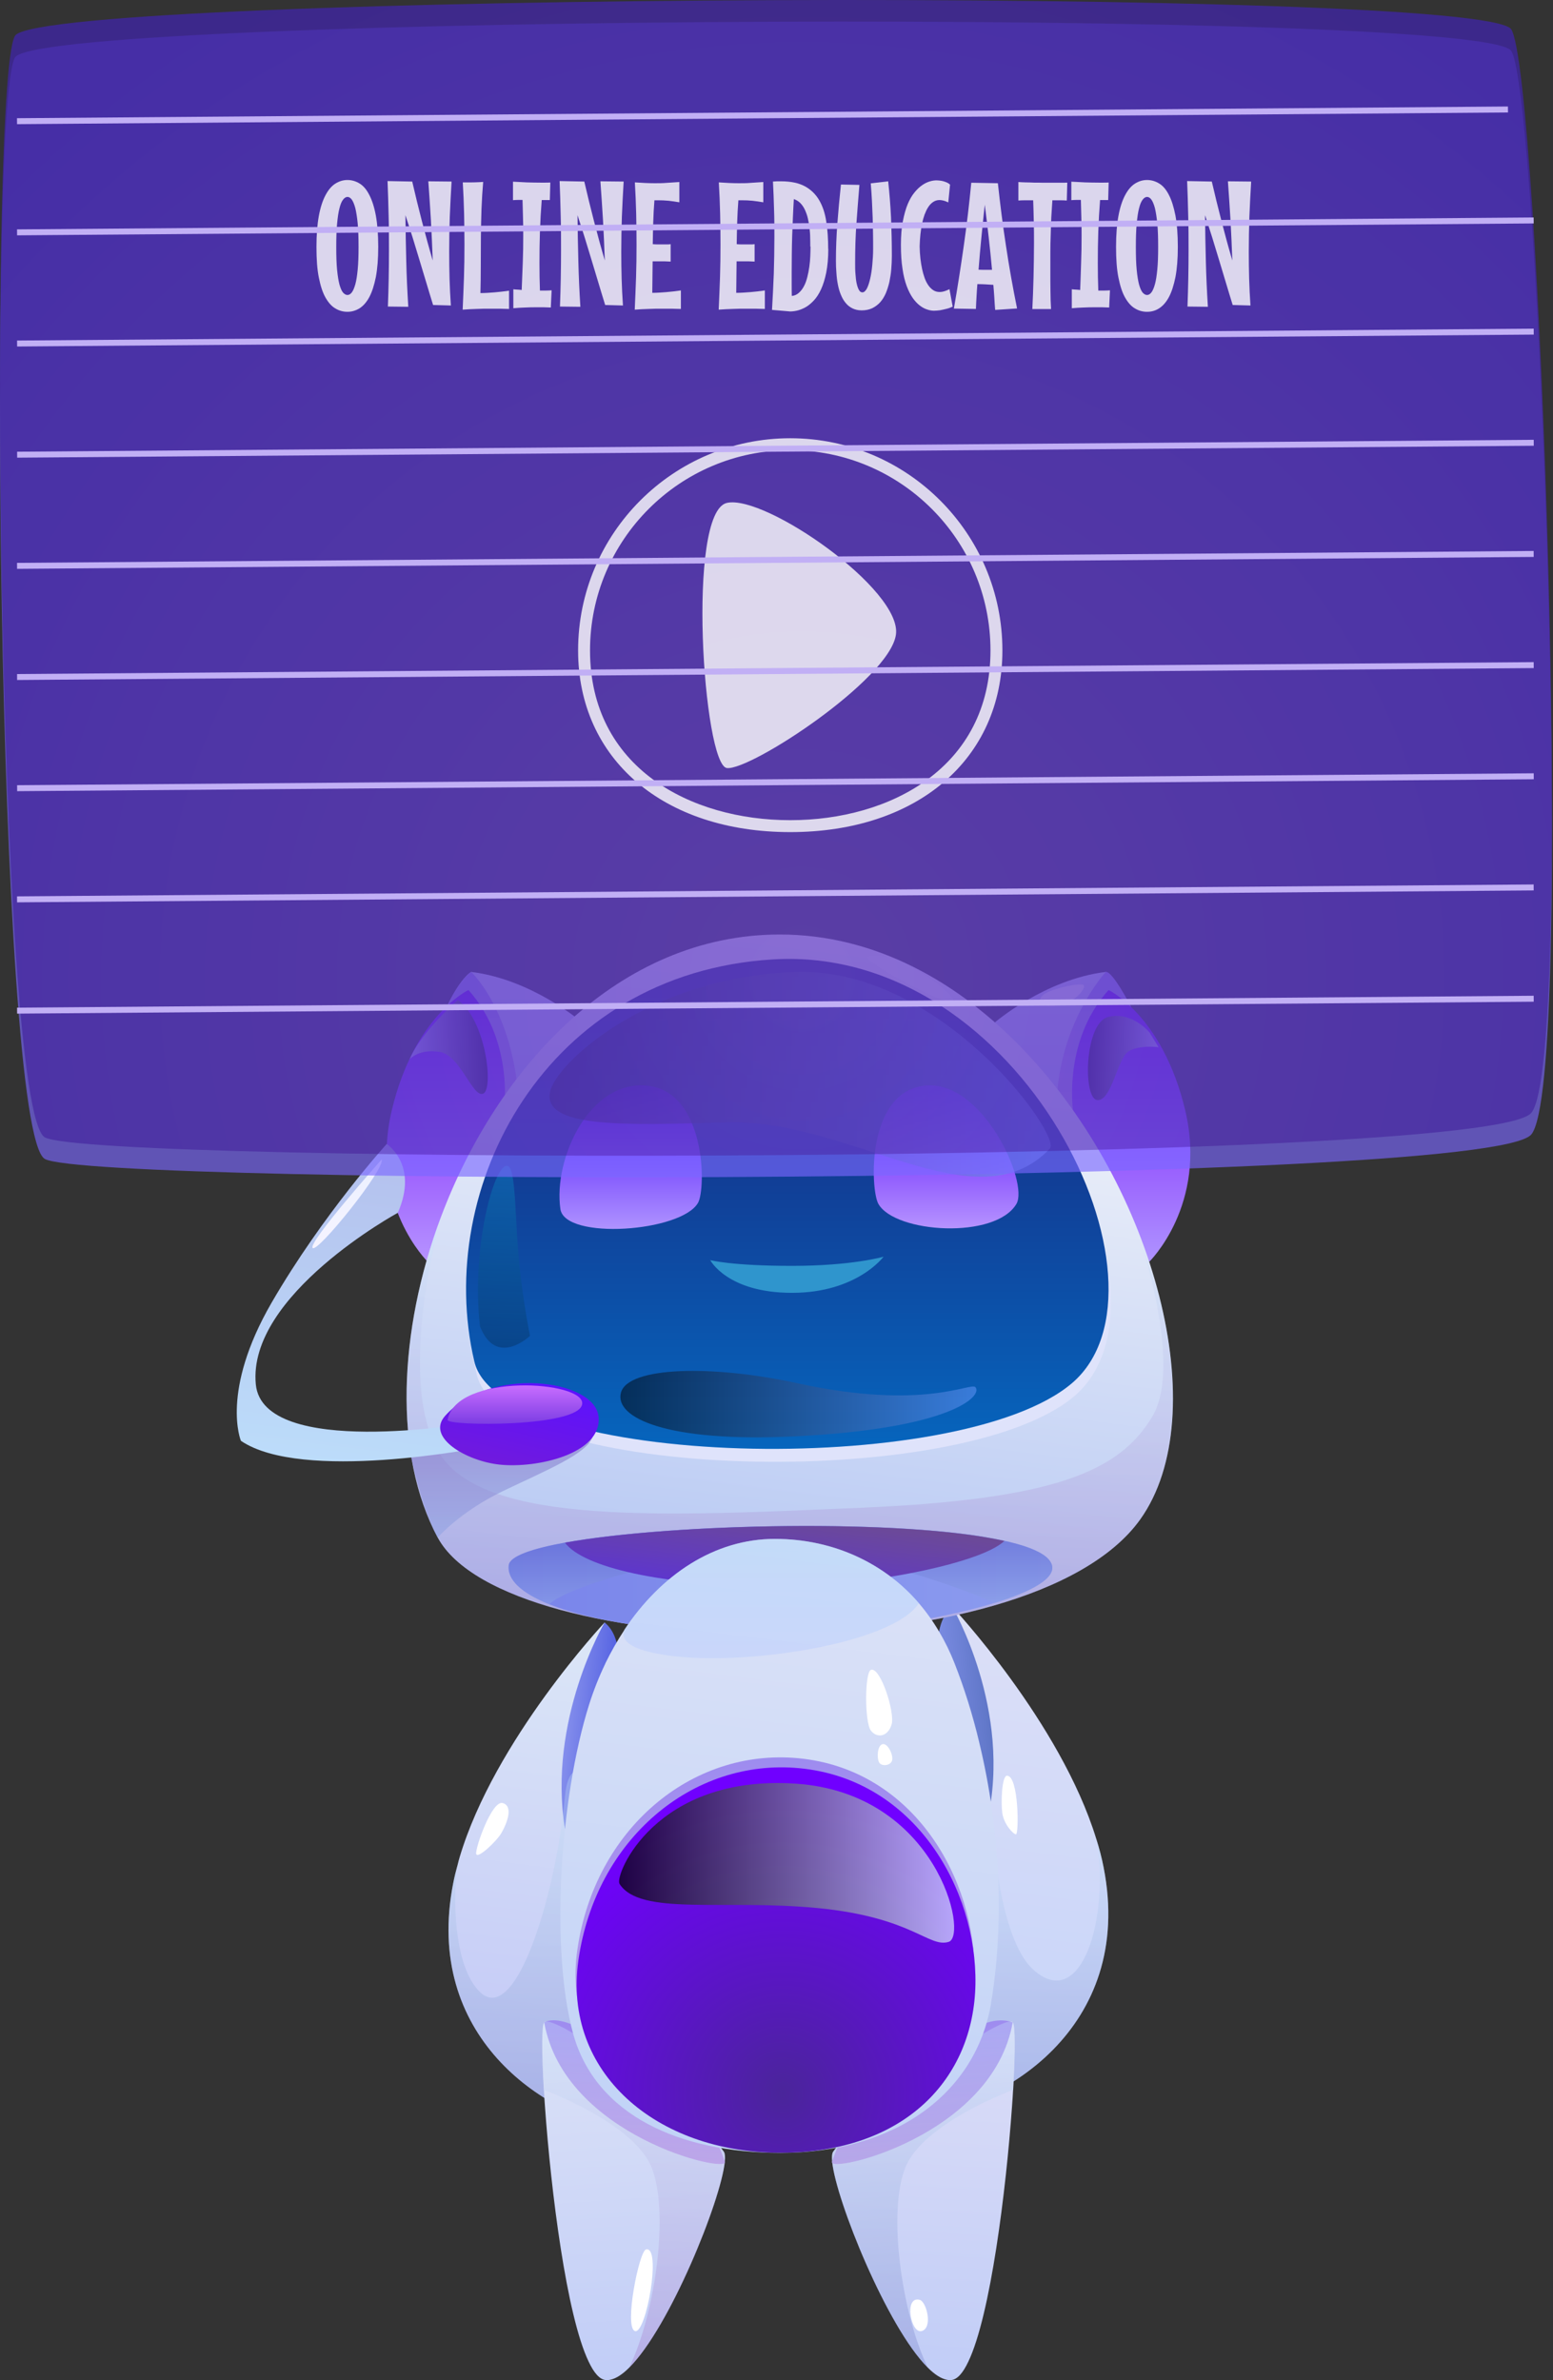 <svg width="308" height="472" viewBox="0 0 308 472" fill="none" xmlns="http://www.w3.org/2000/svg">
<rect x="0" y="0" width="308" height="472" fill="#333333" stroke="none"/>
<g id="robot">
<g id="Group">
<path id="Vector" d="M126.849 422.599C125.963 422.536 125.03 422.425 124.081 422.267C107.647 419.609 83.937 403.695 89.884 373.448C90.121 372.214 90.422 370.996 90.77 369.762C90.912 369.145 91.039 368.702 91.102 368.512C91.118 368.433 91.133 368.385 91.133 368.385C98.061 345.02 119.905 321.765 119.905 321.765C124.018 326.305 123.385 334.69 121.55 342.315C121.55 342.315 121.55 342.315 121.534 342.315C120.649 346.048 119.462 349.592 118.402 352.408C117.026 356.094 115.872 358.546 115.872 358.546C111.016 370.442 112.044 385.233 112.044 385.233L126.422 421.571L126.849 422.583V422.599Z" fill="url(#paint0_linear_26_86)"/>
<path id="Vector_2" d="M119.905 321.765C119.905 321.765 108.548 341.081 112.044 362.69C112.044 362.69 117.817 353.325 120.807 342.821C123.796 332.333 123.495 324.534 119.905 321.765V321.765Z" fill="url(#paint1_linear_26_86)"/>
<path id="Vector_3" d="M181.909 419.467L193.598 383.588C193.598 383.588 196.128 373.669 194.91 363.655C194.578 360.839 193.946 358.039 192.886 355.429C192.886 355.429 189.295 347.804 187.223 339.198C187.207 339.198 187.207 339.182 187.207 339.182C185.373 331.557 184.74 323.173 188.852 318.633C188.852 318.633 210.316 341.508 217.418 364.668C218.019 366.55 218.51 368.433 218.874 370.315C225.169 402.303 198.264 418.265 181.909 419.467V419.467Z" fill="url(#paint2_linear_26_86)"/>
<path id="Vector_4" d="M188.852 318.633C188.852 318.633 200.858 339.088 195.796 361.124C195.796 361.124 190.94 350.177 187.951 339.689C184.961 329.2 185.262 321.401 188.852 318.633V318.633Z" fill="url(#paint3_linear_26_86)"/>
<path id="Vector_5" style="mix-blend-mode:multiply" opacity="0.3" d="M181.909 419.467L193.598 383.588C193.598 383.588 196.128 373.669 194.91 363.655L196.714 359.558C196.714 359.558 197.457 384.205 205.144 390.802C214.65 398.933 220.123 380.013 217.418 364.668C218.019 366.55 218.51 368.433 218.874 370.315C225.169 402.303 198.264 418.264 181.909 419.467V419.467Z" fill="url(#paint4_linear_26_86)"/>
<path id="Vector_6" style="mix-blend-mode:multiply" opacity="0.3" d="M126.422 421.587L124.081 422.267C107.647 419.609 83.937 403.695 89.884 373.448C90.121 372.214 90.422 370.996 90.77 369.762C90.074 372.894 89.267 388.809 94.961 394.82C102.253 402.524 110.272 375.536 112.044 356.252C112.598 350.161 115.16 349.908 118.402 352.423C117.026 356.109 115.872 358.561 115.872 358.561C111.016 370.458 112.044 385.249 112.044 385.249L126.422 421.587Z" fill="url(#paint5_linear_26_86)"/>
<path id="Vector_7" d="M200.921 414.452C200.873 415.48 200.794 416.54 200.715 417.648C199.529 434.432 196.445 459.174 192.032 468.365C190.988 470.58 189.849 471.893 188.647 471.988C188.33 472.02 188.014 471.988 187.682 471.909C186.543 471.656 185.293 470.817 184.012 469.536C175.945 461.531 165.822 436.378 165.047 428.737C164.952 427.788 165 427.108 165.206 426.76C169.128 420.653 199.007 398.807 200.873 401.069C201.364 401.686 201.364 407.001 200.937 414.452H200.921Z" fill="url(#paint6_linear_26_86)"/>
<path id="Vector_8" d="M165.016 428.721C164.209 431.11 196.824 423.691 200.842 401.069C200.842 401.069 198.912 400.167 195.939 401.069C187.508 403.663 170.599 412.047 165 428.721H165.016Z" fill="url(#paint7_linear_26_86)"/>
<path id="Vector_9" style="mix-blend-mode:multiply" opacity="0.3" d="M200.921 414.452C200.921 414.452 183.237 420.922 179.599 429.734C175.977 438.529 178.808 458.747 183.996 469.52C175.93 461.531 165.807 436.378 165.032 428.721C164.937 427.772 164.984 427.092 165.19 426.744C169.112 420.638 198.991 398.791 200.858 401.053C201.348 401.67 201.348 406.985 200.921 414.436V414.452Z" fill="url(#paint8_linear_26_86)"/>
<path id="Vector_10" d="M182.383 456.073C183.743 456.421 185.056 461.547 182.842 462.259C180.627 462.971 179.22 455.267 182.383 456.073Z" fill="white"/>
<path id="Vector_11" d="M107.868 414.452C107.915 415.48 107.994 416.54 108.074 417.648C109.26 434.432 112.344 459.174 116.757 468.365C117.801 470.58 118.94 471.893 120.142 471.988C120.458 472.02 120.775 471.988 121.107 471.909C122.246 471.656 123.495 470.817 124.777 469.536C132.843 461.531 142.966 436.378 143.741 428.737C143.836 427.788 143.789 427.108 143.583 426.76C139.661 420.653 109.782 398.807 107.915 401.069C107.425 401.686 107.425 407.001 107.852 414.452H107.868Z" fill="url(#paint9_linear_26_86)"/>
<path id="Vector_12" d="M143.757 428.721C144.564 431.11 111.949 423.691 107.931 401.069C107.931 401.069 109.228 400.119 112.281 401.069C120.759 403.695 138.221 412.158 143.773 428.721H143.757Z" fill="url(#paint10_linear_26_86)"/>
<path id="Vector_13" style="mix-blend-mode:multiply" opacity="0.3" d="M107.868 414.452C107.868 414.452 125.552 420.922 129.19 429.734C132.812 438.529 129.981 458.747 124.792 469.52C132.859 461.531 142.982 436.378 143.757 428.721C143.852 427.772 143.805 427.092 143.599 426.744C139.676 420.638 109.798 398.791 107.931 401.053C107.441 401.67 107.441 406.985 107.868 414.436V414.452Z" fill="url(#paint11_linear_26_86)"/>
<path id="Vector_14" d="M128.114 446.091C126.754 446.439 123.717 461.563 125.932 462.275C128.146 462.986 131.278 445.3 128.114 446.091Z" fill="white"/>
<g id="Group_2">
<path id="Vector_15" d="M115.444 202.754C115.444 202.754 105.559 194.212 93.443 192.741C93.443 192.741 89.741 194.56 85.455 207.896C81.168 221.232 89.077 247.603 89.077 247.603L115.444 202.77V202.754Z" fill="url(#paint12_linear_26_86)"/>
<path id="Vector_16" d="M88.745 199.385C88.745 199.385 90.69 194.876 93.443 192.741C93.443 192.741 103.407 201.932 103.012 223.905L100.133 226.879L88.745 199.401V199.385Z" fill="url(#paint13_linear_26_86)"/>
<path id="Vector_17" d="M197.315 202.754C197.315 202.754 207.2 194.212 219.317 192.741C219.317 192.741 223.018 194.56 227.304 207.896C231.591 221.232 223.682 247.603 223.682 247.603L197.315 202.77V202.754Z" fill="url(#paint14_linear_26_86)"/>
<path id="Vector_18" d="M219.317 192.741C219.317 192.741 209.526 203.245 209.526 220.172L213.306 222.561L224.346 199.717C224.346 199.717 220.677 192.551 219.317 192.741V192.741Z" fill="url(#paint15_linear_26_86)"/>
<path id="Vector_19" d="M212.942 221.406C212.942 221.406 210.332 206.947 219.854 196.332C219.854 196.332 230.594 201.394 235.055 220.172C239.515 238.95 227.921 250.229 227.921 250.229L212.942 221.406V221.406Z" fill="url(#paint16_linear_26_86)"/>
<path id="Vector_20" d="M99.817 221.406C99.817 221.406 102.427 206.947 92.905 196.332C92.905 196.332 82.165 201.394 77.704 220.172C73.244 238.95 84.838 250.229 84.838 250.229L99.817 221.406V221.406Z" fill="url(#paint17_linear_26_86)"/>
<path id="Vector_21" d="M226.15 301.295C204.069 332.254 100.323 329.96 86.815 304.917C78.005 288.56 78.97 263.976 87.448 241.354C98.583 211.661 122.689 185.321 154.671 185.321C192.301 185.321 221.215 222.814 229.914 257.063C234.327 274.401 233.568 290.885 226.15 301.295Z" fill="url(#paint18_linear_26_86)"/>
<path id="Vector_22" d="M94.55 272.582C99.485 293.67 190.687 295.963 213.084 276.853C235.482 257.743 203.23 189.861 153.817 192.82C108.627 195.525 86.451 238.032 94.55 272.582Z" fill="#DFE3FB"/>
<path id="Vector_23" d="M94.075 270.019C99.01 291.107 190.213 293.401 212.61 274.291C235.007 255.18 202.756 187.299 153.343 190.257C108.153 192.962 85.977 235.469 94.075 270.019V270.019Z" fill="url(#paint19_linear_26_86)"/>
<path id="Vector_24" style="mix-blend-mode:multiply" opacity="0.3" d="M226.15 301.295C204.069 332.254 100.323 329.96 86.815 304.917C78.005 288.56 78.97 263.976 87.448 241.354C87.084 242.683 78.385 274.401 87.258 288.354C96.337 302.623 132.243 300.646 170.789 299.001C209.336 297.34 222.085 291.755 228.554 280.872C233.647 272.313 228.522 253.44 226.118 245.784L229.898 257.063C234.311 274.401 233.552 290.885 226.134 301.295H226.15Z" fill="url(#paint20_linear_26_86)"/>
<path id="Vector_25" d="M197.283 317.874C185.404 321.512 166.851 324.106 154.782 324.091C133.223 324.059 117.675 321.639 108.975 318.158C103.265 315.88 100.497 313.143 100.908 310.343C101.161 308.635 105.385 307.132 112.06 305.914C131.641 302.37 172.181 301.295 194.025 304.601C195.891 304.886 197.647 305.202 199.228 305.55C199.561 305.629 199.893 305.708 200.193 305.787C200.272 305.787 200.32 305.819 200.383 305.835C204.148 306.752 206.821 307.891 208.007 309.268C208.308 309.632 208.513 309.98 208.624 310.343C209.399 313.001 204.606 315.627 197.299 317.874H197.283Z" fill="url(#paint21_linear_26_86)"/>
<path id="Vector_26" style="mix-blend-mode:multiply" opacity="0.5" d="M197.283 317.874C192.522 315.77 162.232 303.13 137.699 308.619C111.016 314.615 108.975 318.158 108.975 318.158C103.265 315.88 100.497 313.143 100.908 310.343C101.161 308.635 105.385 307.132 112.06 305.914C131.641 302.37 172.181 301.295 194.025 304.601C196.302 305.012 198.374 305.408 200.193 305.787C200.272 305.787 200.32 305.819 200.383 305.835C204.148 306.752 206.821 307.891 208.007 309.268C208.308 309.632 208.513 309.98 208.624 310.343C209.399 313.001 204.606 315.627 197.299 317.874H197.283Z" fill="url(#paint22_linear_26_86)"/>
<path id="Vector_27" d="M199.213 305.566C194.12 310.438 169.666 314.662 155.731 314.646C130.756 314.615 115.571 310.676 112.044 305.93C133.318 302.086 179.315 301.136 199.213 305.582V305.566Z" fill="url(#paint23_linear_26_86)"/>
<path id="Vector_28" style="mix-blend-mode:multiply" opacity="0.5" d="M86.815 304.917C86.815 304.917 91.197 299.808 99.785 295.679C108.374 291.566 116.283 288.338 117.501 285.032C118.719 281.726 93.917 283.672 93.917 283.672L81.58 289.034C81.58 289.034 83.51 298.985 86.799 304.917H86.815Z" fill="url(#paint24_linear_26_86)"/>
<path id="Vector_29" d="M174.206 238.744C177.496 244.55 197.394 245.847 201.585 238.744C204.069 234.52 194.863 213.986 183.332 215.299C171.802 216.612 172.608 235.928 174.206 238.744Z" fill="url(#paint25_linear_26_86)"/>
<path id="Vector_30" d="M138.443 238.522C135.153 244.328 112.044 245.973 111.142 239.772C109.687 229.837 116.947 213.986 128.478 215.315C140.009 216.628 140.04 235.707 138.443 238.522Z" fill="url(#paint26_linear_26_86)"/>
<path id="Vector_31" d="M140.847 249.897C140.847 249.897 145.086 251.036 157.075 251.036C169.065 251.036 175.234 249.217 175.234 249.217C175.234 249.217 169.951 256.383 157.075 256.383C144.2 256.383 140.847 249.881 140.847 249.881V249.897Z" fill="#2F95CD"/>
<path id="Vector_32" d="M76.692 226.863C76.692 226.863 83.098 230.977 78.891 240.516C78.891 240.516 48.996 256.794 50.736 274.544C52.175 289.351 93.474 282.185 93.474 282.185L94.961 287.12C94.961 287.12 59.879 293.986 47.778 285.728C47.778 285.728 43.666 275.952 53.868 258.329C64.086 240.706 76.692 226.863 76.692 226.863V226.863Z" fill="url(#paint27_linear_26_86)"/>
<path id="Vector_33" d="M88.255 280.808C84.49 285.064 92.478 289.73 99.042 290.442C106.413 291.249 119.494 288.323 118.703 280.903C117.912 273.484 97.081 270.826 88.255 280.808Z" fill="url(#paint28_linear_26_86)"/>
<path id="Vector_34" style="mix-blend-mode:screen" opacity="0.5" d="M109.054 216.707C107.916 223.541 123.116 223.241 143.805 222.561C168.67 221.738 193.661 243.158 208.213 227.781C210.617 225.25 186.796 191.997 158.056 192.741C129.316 193.484 110.051 210.775 109.054 216.707V216.707Z" fill="url(#paint29_linear_26_86)"/>
<path id="Vector_35" style="mix-blend-mode:screen" opacity="0.5" d="M123.147 276.189C121.835 281.14 132.195 286.092 157.645 284.842C188.425 283.339 194.958 276.885 193.455 275.097C192.554 274.022 183.332 279.827 158.04 274.291C141.337 270.636 124.524 270.984 123.147 276.189V276.189Z" fill="url(#paint30_linear_26_86)"/>
<path id="Vector_36" d="M172.276 189.687C170.093 190.194 188.426 199.907 189.169 198.752C189.912 197.597 178.318 188.279 172.276 189.687Z" fill="white"/>
<path id="Vector_37" d="M207.422 196.949C205.587 197.929 205.745 199.907 209.525 199.416C213.306 198.926 215.362 195.952 214.951 195.382C214.54 194.813 209.462 195.841 207.422 196.949V196.949Z" fill="white"/>
<path id="Vector_38" d="M88.761 281.599C88.539 282.817 114.843 283.102 115.46 278.451C116.077 273.8 90.501 272.202 88.761 281.599Z" fill="url(#paint31_linear_26_86)"/>
<path id="Vector_39" style="mix-blend-mode:screen" opacity="0.2" d="M95.214 263.074C95.214 263.074 94.139 255.892 95.404 246.258C96.669 236.624 99.248 230.407 100.798 231.277C102.348 232.147 102.095 241.591 103.012 250.878C103.724 258.107 105.116 264.91 105.116 264.91C105.116 264.91 98.457 271.269 95.214 263.074V263.074Z" fill="url(#paint32_linear_26_86)"/>
<path id="Vector_40" style="mix-blend-mode:screen" opacity="0.72" d="M228.048 204.827C228.048 204.827 224.568 200.508 219.807 201.663C215.062 202.818 214.745 217.783 217.577 218.147C220.424 218.511 221.626 209.873 223.793 208.513C225.976 207.152 229.772 207.674 229.772 207.674L228.032 204.827H228.048Z" fill="url(#paint33_linear_26_86)"/>
<path id="Vector_41" style="mix-blend-mode:screen" opacity="0.72" d="M81.279 210.016C81.279 210.016 83.114 207.943 87.227 208.608C91.339 209.288 93.712 217.736 95.831 216.881C97.935 216.027 96.401 202.343 90.817 198.309C90.817 198.309 83.636 204.431 81.279 210V210.016Z" fill="url(#paint34_linear_26_86)"/>
<path id="Vector_42" d="M75.68 229.948C75.68 229.948 61.112 246.306 61.998 247.476C62.884 248.647 76.55 231.641 75.68 229.948Z" fill="url(#paint35_linear_26_86)"/>
</g>
<g id="Group_3">
<path id="Vector_43" d="M196.555 397.288C193.55 415.069 177.622 426.934 154.798 426.934C134.931 426.934 118.086 419.53 113.641 403.204C109.197 386.91 110.921 356.758 116.852 337.98C117.738 335.18 118.814 332.475 120.047 329.912V329.88C121.186 327.555 122.436 325.34 123.812 323.268V323.236C131.056 312.321 141.67 305.186 153.675 305.186C165.68 305.186 175.724 310.327 182.225 317.921C185.246 321.449 187.619 325.53 189.311 329.849C191.272 334.832 192.917 340.116 194.214 345.558C194.214 345.589 194.215 345.653 194.246 345.716C198.359 362.769 199.229 381.389 196.54 397.272L196.555 397.288Z" fill="url(#paint36_linear_26_86)"/>
<path id="Vector_44" d="M114.496 386.72C117.896 362.848 137.035 346.665 158.309 348.674C181.229 350.841 193.55 372.72 193.234 391.498C192.902 410.276 179.188 424.94 154.576 424.94C129.965 424.94 111.316 409.042 114.496 386.72V386.72Z" fill="url(#paint37_linear_26_86)"/>
<path id="Vector_45" d="M114.717 388.698C118.118 364.826 137.257 348.643 158.531 350.652C181.45 352.819 193.772 374.697 193.455 393.475C193.123 412.253 179.41 426.918 154.798 426.918C130.186 426.918 111.538 411.019 114.717 388.698V388.698Z" fill="url(#paint38_radial_26_86)"/>
<path id="Vector_46" style="mix-blend-mode:multiply" opacity="0.5" d="M182.241 317.921C177.385 325.546 150.606 329.991 135.137 328.583C121.661 327.349 123.717 323.711 123.812 323.252V323.22C131.056 312.305 141.67 305.17 153.675 305.17C165.68 305.17 175.724 310.312 182.225 317.905L182.241 317.921Z" fill="url(#paint39_linear_26_86)"/>
<path id="Vector_47" d="M172.735 331.146C171.485 331.557 171.438 341.587 172.735 343.216C174.032 344.83 176.135 344.34 176.831 341.967C177.527 339.61 174.617 330.529 172.735 331.146Z" fill="white"/>
<path id="Vector_48" d="M175.028 345.89C173.984 346.143 173.873 348.627 174.348 349.497C174.822 350.367 176.626 350.177 176.926 349.117C177.211 348.057 176.072 345.637 175.028 345.89Z" fill="white"/>
<path id="Vector_49" style="mix-blend-mode:screen" opacity="0.72" d="M122.847 373.558C126.896 380.013 143.52 376.58 162.264 378.399C181.007 380.234 184.202 386.325 188.156 385.091C192.111 383.857 185.863 355.635 157.866 353.721C129.87 351.806 121.85 371.945 122.863 373.543L122.847 373.558Z" fill="url(#paint40_linear_26_86)"/>
</g>
<path id="Vector_50" d="M99.706 357.565C97.571 356.948 94.265 366.408 94.439 367.61C94.613 368.813 98.488 365.142 99.406 363.56C100.64 361.456 101.81 358.166 99.706 357.565Z" fill="white"/>
<path id="Vector_51" d="M199.719 352.139C198.691 352.139 198.485 357.391 198.786 359.558C199.086 361.725 200.889 363.703 201.49 363.766C202.091 363.829 202.076 352.154 199.719 352.139Z" fill="white"/>
<g id="monitor">
<g id="Group_4" style="mix-blend-mode:hard-light" opacity="0.8">
<g id="Vector_52" style="mix-blend-mode:hard-light" opacity="0.8">
<path d="M3.137 11.19C-2.421 16.063 -0.647 224.412 8.884 229.829C18.416 235.246 294.968 235.388 303.695 224.98C312.446 214.572 305.28 18.641 299.722 10.102C294.164 1.563 12.669 2.84 3.137 11.19V11.19Z" fill="#7B66FF"/>
</g>
<path id="Vector_53" style="mix-blend-mode:hard-light" opacity="0.8" d="M3.137 6.909C-2.421 11.781 -0.647 220.131 8.884 225.548C18.416 230.965 294.968 231.107 303.695 220.699C312.446 210.291 305.28 14.36 299.722 5.82C294.164 -2.719 12.669 -1.442 3.137 6.909V6.909Z" fill="url(#paint41_radial_26_86)"/>
</g>
<path id="play" d="M144.169 99.729C136.104 101.527 139.486 151.793 144.169 152.313C148.852 152.834 176.358 134.785 177.682 125.891C179.007 116.997 151.761 98.026 144.169 99.729Z" fill="white" fill-opacity="0.8"/>
<g id="Group_5">
<path id="Vector_54" d="M75.013 48.99C75.013 51.332 74.847 53.319 74.54 54.951C74.209 56.583 73.783 57.908 73.239 58.925C72.695 59.942 72.033 60.675 71.3 61.148C70.543 61.598 69.762 61.834 68.911 61.834C68.06 61.834 67.255 61.622 66.522 61.172C65.765 60.746 65.127 60.013 64.559 59.02C63.992 58.026 63.566 56.701 63.235 55.046C62.904 53.413 62.762 51.379 62.762 48.966C62.762 46.554 62.927 44.496 63.235 42.816C63.542 41.137 63.992 39.765 64.559 38.7C65.127 37.636 65.765 36.879 66.522 36.406C67.279 35.933 68.06 35.696 68.911 35.696C69.762 35.696 70.567 35.933 71.3 36.382C72.057 36.832 72.695 37.589 73.239 38.653C73.783 39.694 74.233 41.066 74.54 42.745C74.847 44.425 75.013 46.506 75.013 48.943V48.99ZM71.111 48.99C71.111 47.169 71.063 45.607 70.945 44.354C70.827 43.1 70.661 42.083 70.472 41.279C70.259 40.498 70.023 39.93 69.763 39.575C69.502 39.221 69.219 39.055 68.911 39.055C68.603 39.055 68.296 39.244 68.036 39.599C67.752 39.954 67.516 40.522 67.326 41.302C67.114 42.083 66.972 43.124 66.853 44.377C66.735 45.631 66.688 47.169 66.688 48.99C66.688 50.811 66.735 52.302 66.853 53.508C66.972 54.738 67.137 55.708 67.326 56.441C67.539 57.175 67.776 57.719 68.036 58.026C68.32 58.334 68.603 58.499 68.911 58.499C69.219 58.499 69.502 58.334 69.763 58.002C70.023 57.671 70.259 57.127 70.472 56.37C70.685 55.613 70.827 54.644 70.945 53.413C71.063 52.207 71.111 50.717 71.111 48.966V48.99Z" fill="white" fill-opacity="0.8"/>
<path id="Vector_55" d="M89.558 36.004C89.417 38.346 89.298 40.664 89.204 42.982C89.133 45.276 89.085 47.594 89.085 49.913C89.085 51.71 89.109 53.508 89.156 55.258C89.204 57.009 89.298 58.783 89.417 60.581L85.893 60.486C85.42 58.972 84.97 57.458 84.521 55.968C84.072 54.478 83.622 52.988 83.173 51.497C82.723 50.007 82.274 48.541 81.825 47.074C81.375 45.607 80.879 44.141 80.406 42.674C80.429 45.726 80.5 48.754 80.571 51.781C80.642 54.809 80.784 57.813 80.973 60.841L76.929 60.794C77.071 57.08 77.142 53.343 77.142 49.581C77.142 47.263 77.142 44.992 77.071 42.722C77.023 40.451 76.953 38.18 76.858 35.909L81.754 36.004C82.345 38.558 82.984 41.184 83.669 43.833C84.355 46.483 85.065 49.085 85.822 51.663C85.727 49.037 85.609 46.388 85.467 43.739C85.301 41.089 85.136 38.511 84.947 35.956L89.535 36.004H89.558Z" fill="white" fill-opacity="0.8"/>
<path id="Vector_56" d="M100.911 61.267C100.249 61.267 99.634 61.219 99.019 61.219C98.404 61.219 97.789 61.219 97.198 61.219C96.299 61.219 95.4 61.219 94.501 61.267C93.603 61.29 92.704 61.338 91.758 61.409C91.852 59.233 91.947 57.08 92.018 54.975C92.089 52.846 92.113 50.693 92.113 48.517C92.113 46.341 92.089 44.377 92.042 42.343C91.994 40.285 91.9 38.227 91.781 36.169C91.9 36.169 92.042 36.169 92.183 36.169C92.302 36.169 92.467 36.169 92.657 36.169H93.295C93.674 36.169 94.076 36.169 94.501 36.146C94.927 36.146 95.376 36.098 95.826 36.075C95.684 37.754 95.566 39.528 95.495 41.373C95.424 43.218 95.4 45.111 95.376 47.003C95.376 48.895 95.353 50.788 95.353 52.68C95.353 54.572 95.329 56.37 95.282 58.121C96.228 58.121 97.174 58.05 98.073 57.979C98.971 57.908 99.941 57.79 100.958 57.648V61.314L100.911 61.267Z" fill="white" fill-opacity="0.8"/>
<path id="Vector_57" d="M109.236 60.983C108.763 60.983 108.314 60.936 107.841 60.936C107.368 60.936 106.918 60.936 106.445 60.936C105.665 60.936 104.908 60.936 104.128 60.983C103.347 61.007 102.59 61.054 101.81 61.125V57.364C102.117 57.387 102.377 57.435 102.661 57.435C102.945 57.435 103.205 57.482 103.465 57.506C103.536 55.708 103.607 53.91 103.678 52.112C103.749 50.315 103.773 48.541 103.773 46.743C103.773 45.536 103.773 44.354 103.725 43.195C103.702 42.012 103.655 40.853 103.631 39.647C103.323 39.647 103.016 39.647 102.708 39.647C102.401 39.647 102.07 39.67 101.739 39.694V36.027C102.661 36.075 103.56 36.122 104.459 36.169C105.357 36.193 106.256 36.217 107.179 36.217H108.148C108.479 36.217 108.81 36.217 109.142 36.193L109.047 39.67C108.787 39.67 108.503 39.67 108.243 39.67C107.983 39.67 107.723 39.67 107.439 39.67C107.273 41.775 107.155 43.857 107.084 45.915C107.013 47.996 106.989 50.078 106.989 52.16C106.989 53.981 107.013 55.826 107.084 57.624C107.462 57.624 107.841 57.624 108.219 57.624C108.598 57.624 109 57.6 109.402 57.577L109.236 61.054V60.983Z" fill="white" fill-opacity="0.8"/>
<path id="Vector_58" d="M123.687 36.004C123.545 38.346 123.427 40.664 123.332 42.982C123.261 45.276 123.214 47.594 123.214 49.913C123.214 51.71 123.238 53.508 123.285 55.258C123.332 57.009 123.427 58.783 123.545 60.581L120.021 60.486C119.548 58.972 119.099 57.458 118.649 55.968C118.2 54.478 117.751 52.988 117.301 51.497C116.852 50.007 116.402 48.541 115.953 47.074C115.504 45.607 115.007 44.141 114.534 42.674C114.558 45.726 114.629 48.754 114.7 51.781C114.771 54.809 114.912 57.813 115.102 60.841L111.057 60.794C111.199 57.08 111.27 53.343 111.27 49.581C111.27 47.263 111.27 44.992 111.199 42.722C111.152 40.451 111.081 38.18 110.986 35.909L115.882 36.004C116.473 38.558 117.112 41.184 117.798 43.833C118.484 46.483 119.193 49.085 119.95 51.663C119.856 49.037 119.737 46.388 119.595 43.739C119.43 41.089 119.264 38.511 119.075 35.956L123.663 36.004H123.687Z" fill="white" fill-opacity="0.8"/>
<path id="Vector_59" d="M133.005 51.876C132.651 51.876 132.272 51.829 131.894 51.829C131.515 51.829 131.137 51.829 130.782 51.829C130.569 51.829 130.357 51.829 130.12 51.829C129.884 51.829 129.671 51.829 129.434 51.829L129.363 58.073C130.309 58.073 131.255 58.002 132.154 57.931C133.053 57.861 134.022 57.742 135.039 57.6V61.267C134.377 61.267 133.762 61.219 133.147 61.219C132.532 61.219 131.918 61.219 131.326 61.219C130.427 61.219 129.529 61.219 128.63 61.267C127.731 61.29 126.833 61.338 125.886 61.409C125.981 59.233 126.076 57.08 126.147 54.975C126.218 52.846 126.241 50.693 126.241 48.517C126.241 46.341 126.218 44.377 126.17 42.343C126.123 40.285 126.028 38.227 125.91 36.169C127.282 36.264 128.606 36.335 129.836 36.335C130.64 36.335 131.421 36.335 132.201 36.264C132.982 36.217 133.833 36.169 134.732 36.098V40.12C133.999 40.001 133.289 39.883 132.58 39.812C131.87 39.741 131.161 39.717 130.475 39.717H129.789C129.671 41.184 129.6 42.627 129.552 44.07C129.505 45.513 129.481 46.979 129.458 48.422C129.765 48.446 130.073 48.47 130.38 48.47H132.154C132.438 48.47 132.722 48.47 133.005 48.422V51.923V51.876Z" fill="white" fill-opacity="0.8"/>
<path id="Vector_60" d="M149.656 51.876C149.301 51.876 148.923 51.829 148.544 51.829C148.166 51.829 147.787 51.829 147.433 51.829C147.22 51.829 147.007 51.829 146.77 51.829C146.534 51.829 146.321 51.829 146.085 51.829L146.014 58.073C146.96 58.073 147.906 58.002 148.804 57.931C149.703 57.861 150.673 57.742 151.69 57.6V61.267C151.028 61.267 150.413 61.219 149.798 61.219C149.183 61.219 148.568 61.219 147.977 61.219C147.078 61.219 146.179 61.219 145.28 61.267C144.382 61.29 143.483 61.338 142.537 61.409C142.631 59.233 142.726 57.08 142.797 54.975C142.868 52.846 142.892 50.693 142.892 48.517C142.892 46.341 142.868 44.377 142.821 42.343C142.773 40.285 142.679 38.227 142.561 36.169C143.932 36.264 145.257 36.335 146.487 36.335C147.291 36.335 148.071 36.335 148.852 36.264C149.632 36.217 150.484 36.169 151.382 36.098V40.12C150.649 40.001 149.94 39.883 149.23 39.812C148.521 39.741 147.811 39.717 147.125 39.717H146.439C146.321 41.184 146.25 42.627 146.203 44.07C146.155 45.513 146.132 46.979 146.108 48.422C146.416 48.446 146.723 48.47 147.031 48.47H148.804C149.088 48.47 149.372 48.47 149.656 48.422V51.923V51.876Z" fill="white" fill-opacity="0.8"/>
<path id="Vector_61" d="M164.272 49.345C164.272 51.143 164.13 52.704 163.87 54.029C163.61 55.33 163.255 56.465 162.83 57.387C162.404 58.31 161.907 59.067 161.363 59.635C160.819 60.202 160.275 60.652 159.708 60.959C159.14 61.267 158.596 61.48 158.076 61.598C157.555 61.716 157.082 61.764 156.704 61.764L153.109 61.456C153.251 59.067 153.369 56.678 153.464 54.265C153.535 51.852 153.582 49.44 153.582 46.979C153.582 45.134 153.582 43.289 153.511 41.468C153.464 39.647 153.393 37.825 153.298 36.004C153.582 36.004 153.842 35.956 154.126 35.956C154.386 35.956 154.646 35.956 154.906 35.956C156.846 35.956 158.407 36.288 159.637 36.95C160.843 37.612 161.789 38.535 162.475 39.718C163.161 40.9 163.634 42.319 163.87 43.952C164.13 45.584 164.249 47.405 164.249 49.368L164.272 49.345ZM160.701 48.872C160.701 48.304 160.701 47.689 160.677 47.05C160.677 46.412 160.606 45.749 160.535 45.111C160.464 44.472 160.346 43.857 160.204 43.242C160.062 42.627 159.849 42.083 159.613 41.562C159.376 41.066 159.069 40.616 158.714 40.261C158.359 39.907 157.934 39.647 157.437 39.481C157.366 40.758 157.295 42.012 157.248 43.242C157.201 44.472 157.153 45.655 157.106 46.861C157.082 48.044 157.035 49.227 157.035 50.409C157.035 51.592 157.011 52.751 157.011 53.934V56.276C157.011 57.056 157.011 57.861 157.035 58.688C157.579 58.641 158.028 58.428 158.43 58.073C158.832 57.719 159.164 57.293 159.447 56.749C159.731 56.228 159.944 55.613 160.11 54.951C160.275 54.289 160.417 53.603 160.512 52.893C160.606 52.183 160.677 51.497 160.701 50.812C160.725 50.126 160.748 49.487 160.748 48.895L160.701 48.872Z" fill="white" fill-opacity="0.8"/>
<path id="Vector_62" d="M176.145 35.909C176.405 38.298 176.594 40.687 176.713 43.124C176.807 45.56 176.878 48.091 176.878 50.74C176.878 51.639 176.831 52.538 176.76 53.413C176.689 54.289 176.547 55.14 176.382 55.944C176.192 56.749 175.956 57.482 175.672 58.168C175.365 58.854 175.01 59.445 174.56 59.942C174.111 60.439 173.591 60.817 172.976 61.125C172.361 61.409 171.675 61.551 170.895 61.551C170.185 61.551 169.594 61.409 169.05 61.148C168.529 60.888 168.08 60.533 167.702 60.06C167.323 59.611 167.016 59.067 166.756 58.428C166.495 57.813 166.306 57.127 166.164 56.394C166.022 55.661 165.928 54.904 165.881 54.099C165.81 53.319 165.786 52.515 165.786 51.71C165.786 49.274 165.881 46.837 166.07 44.33C166.259 41.846 166.495 39.268 166.779 36.595L170.445 36.666C170.232 39.173 170.043 41.704 169.854 44.259C169.665 46.814 169.594 49.44 169.594 52.16C169.594 52.94 169.594 53.674 169.665 54.383C169.712 55.093 169.783 55.708 169.901 56.228C170.019 56.749 170.161 57.175 170.351 57.506C170.54 57.837 170.753 57.979 171.036 57.979C171.344 57.979 171.628 57.742 171.912 57.245C172.172 56.749 172.385 56.086 172.574 55.282C172.763 54.478 172.905 53.555 172.999 52.515C173.094 51.474 173.165 50.433 173.165 49.345C173.165 48.257 173.165 47.287 173.141 46.246C173.141 45.205 173.094 44.164 173.07 43.1C173.023 42.036 172.976 40.947 172.929 39.836C172.881 38.724 172.787 37.565 172.692 36.358L176.169 35.956L176.145 35.909Z" fill="white" fill-opacity="0.8"/>
<path id="Vector_63" d="M188.964 60.794C188.515 61.007 188.065 61.172 187.616 61.267C187.167 61.385 186.764 61.456 186.433 61.527C186.031 61.574 185.629 61.622 185.251 61.622C184.825 61.622 184.376 61.551 183.903 61.385C183.43 61.243 182.933 60.983 182.436 60.604C181.94 60.226 181.467 59.729 181.017 59.09C180.568 58.452 180.166 57.648 179.811 56.701C179.456 55.732 179.172 54.596 178.983 53.248C178.77 51.9 178.676 50.338 178.676 48.564C178.676 46.79 178.794 45.229 179.054 43.904C179.314 42.58 179.622 41.444 180.024 40.474C180.426 39.528 180.875 38.748 181.396 38.133C181.892 37.518 182.413 37.044 182.933 36.69C183.453 36.335 183.974 36.098 184.47 35.956C184.967 35.814 185.393 35.767 185.747 35.767C186.079 35.767 186.41 35.814 186.741 35.862C187.025 35.909 187.308 36.004 187.616 36.122C187.923 36.24 188.207 36.406 188.42 36.619L188.065 40.143C187.734 39.978 187.427 39.859 187.143 39.788C186.859 39.717 186.575 39.67 186.339 39.67C185.842 39.67 185.416 39.812 185.038 40.072C184.659 40.333 184.328 40.687 184.068 41.113C183.784 41.539 183.572 42.036 183.359 42.58C183.169 43.124 183.004 43.691 182.886 44.259C182.602 45.607 182.436 47.121 182.389 48.848C182.413 50.551 182.602 52.065 182.886 53.39C183.004 53.958 183.169 54.525 183.359 55.069C183.548 55.613 183.784 56.086 184.068 56.512C184.352 56.938 184.683 57.269 185.062 57.529C185.44 57.789 185.889 57.908 186.386 57.908C186.93 57.908 187.569 57.719 188.302 57.34L188.94 60.794H188.964Z" fill="white" fill-opacity="0.8"/>
<path id="Vector_64" d="M197.36 61.385C197.289 60.581 197.242 59.776 197.195 58.949C197.147 58.144 197.076 57.316 197.006 56.489C196.485 56.465 195.989 56.418 195.516 56.394C195.042 56.37 194.546 56.347 194.073 56.347H193.836C193.765 57.175 193.718 58.002 193.671 58.83C193.623 59.658 193.576 60.462 193.552 61.267L189.177 61.196C189.91 57.033 190.549 52.893 191.14 48.754C191.731 44.614 192.228 40.451 192.63 36.24L197.904 36.335C198.354 40.498 198.874 44.638 199.513 48.754C200.127 52.869 200.861 57.009 201.712 61.172L197.384 61.456L197.36 61.385ZM195.303 40.616C195.066 42.769 194.853 44.898 194.64 47.027C194.428 49.156 194.238 51.308 194.073 53.484C194.309 53.484 194.569 53.508 194.83 53.508H196.745C196.556 51.332 196.32 49.179 196.083 47.05C195.847 44.922 195.586 42.769 195.303 40.593V40.616Z" fill="white" fill-opacity="0.8"/>
<path id="Vector_65" d="M211.551 39.765C211.172 39.741 210.747 39.717 210.274 39.717C209.777 39.717 209.28 39.717 208.713 39.717C208.642 40.806 208.571 41.917 208.5 43.076C208.453 44.236 208.405 45.418 208.382 46.601C208.334 47.807 208.311 48.99 208.311 50.196C208.311 51.403 208.311 52.586 208.311 53.768C208.311 55.117 208.311 56.418 208.334 57.671C208.334 58.925 208.382 60.131 208.453 61.29H204.739C204.834 59.303 204.929 57.198 204.976 54.951C205.023 52.704 205.07 50.457 205.07 48.186C205.07 46.696 205.07 45.253 205.023 43.857C205 42.438 204.952 41.066 204.905 39.717C204.337 39.717 203.817 39.717 203.32 39.717C202.824 39.717 202.374 39.741 201.972 39.765V36.098C202.422 36.122 202.895 36.169 203.415 36.169C203.935 36.169 204.479 36.193 205.07 36.217C205.638 36.217 206.229 36.217 206.844 36.24C207.459 36.24 208.051 36.24 208.618 36.24H210.274C210.794 36.24 211.243 36.24 211.669 36.217L211.575 39.717L211.551 39.765Z" fill="white" fill-opacity="0.8"/>
<path id="Vector_66" d="M219.994 60.983C219.521 60.983 219.072 60.936 218.599 60.936C218.126 60.936 217.677 60.936 217.204 60.936C216.423 60.936 215.666 60.936 214.886 60.983C214.105 61.007 213.349 61.054 212.568 61.125V57.364C212.875 57.387 213.136 57.435 213.419 57.435C213.703 57.435 213.963 57.482 214.224 57.506C214.295 55.708 214.365 53.91 214.413 52.112C214.484 50.315 214.507 48.541 214.507 46.743C214.507 45.536 214.507 44.354 214.46 43.195C214.436 42.012 214.389 40.853 214.365 39.647C214.058 39.647 213.751 39.647 213.443 39.647C213.136 39.647 212.805 39.67 212.473 39.694V36.027C213.396 36.075 214.295 36.122 215.193 36.169C216.092 36.193 216.991 36.217 217.913 36.217H218.883C219.214 36.217 219.545 36.217 219.876 36.193L219.782 39.67C219.521 39.67 219.238 39.67 218.977 39.67C218.717 39.67 218.457 39.67 218.173 39.67C218.008 41.775 217.889 43.857 217.819 45.915C217.748 47.996 217.724 50.078 217.724 52.16C217.724 53.981 217.748 55.826 217.819 57.624C218.197 57.624 218.575 57.624 218.954 57.624C219.332 57.624 219.734 57.6 220.136 57.577L219.971 61.054L219.994 60.983Z" fill="white" fill-opacity="0.8"/>
<path id="Vector_67" d="M233.594 48.99C233.594 51.332 233.428 53.319 233.121 54.951C232.789 56.583 232.364 57.908 231.82 58.925C231.276 59.942 230.614 60.675 229.88 61.148C229.147 61.622 228.343 61.834 227.492 61.834C226.64 61.834 225.836 61.622 225.103 61.172C224.346 60.746 223.707 60.013 223.14 59.02C222.572 58.026 222.146 56.702 221.815 55.046C221.484 53.413 221.342 51.379 221.342 48.966C221.342 46.554 221.508 44.496 221.815 42.816C222.123 41.137 222.572 39.765 223.14 38.7C223.707 37.636 224.346 36.879 225.103 36.406C225.86 35.933 226.64 35.696 227.492 35.696C228.343 35.696 229.147 35.933 229.88 36.382C230.637 36.832 231.276 37.589 231.82 38.653C232.364 39.694 232.789 41.066 233.121 42.745C233.428 44.425 233.594 46.506 233.594 48.943V48.99ZM229.691 48.99C229.691 47.169 229.644 45.608 229.526 44.354C229.407 43.1 229.242 42.083 229.053 41.279C228.84 40.498 228.603 39.93 228.343 39.575C228.083 39.221 227.799 39.055 227.492 39.055C227.184 39.055 226.877 39.244 226.616 39.599C226.333 39.954 226.096 40.522 225.907 41.302C225.694 42.083 225.552 43.124 225.434 44.377C225.316 45.631 225.268 47.169 225.268 48.99C225.268 50.812 225.316 52.302 225.434 53.508C225.552 54.738 225.718 55.708 225.907 56.441C226.12 57.175 226.356 57.719 226.616 58.026C226.9 58.334 227.184 58.499 227.492 58.499C227.799 58.499 228.083 58.334 228.343 58.002C228.603 57.671 228.84 57.127 229.053 56.37C229.265 55.613 229.407 54.644 229.526 53.413C229.644 52.207 229.691 50.717 229.691 48.966V48.99Z" fill="white" fill-opacity="0.8"/>
<path id="Vector_68" d="M248.139 36.004C247.997 38.346 247.879 40.664 247.784 42.982C247.713 45.276 247.666 47.594 247.666 49.913C247.666 51.71 247.69 53.508 247.737 55.258C247.784 57.009 247.879 58.783 247.997 60.581L244.473 60.486C244 58.972 243.551 57.458 243.101 55.968C242.652 54.478 242.203 52.988 241.753 51.497C241.304 50.007 240.855 48.541 240.405 47.074C239.956 45.607 239.459 44.141 238.986 42.674C239.01 45.726 239.081 48.754 239.152 51.781C239.223 54.809 239.365 57.813 239.554 60.841L235.509 60.794C235.651 57.08 235.722 53.343 235.722 49.581C235.722 47.263 235.722 44.992 235.651 42.722C235.604 40.451 235.533 38.18 235.438 35.909L240.334 36.004C240.926 38.558 241.564 41.184 242.25 43.833C242.936 46.483 243.645 49.085 244.402 51.663C244.308 49.037 244.189 46.388 244.047 43.739C243.882 41.089 243.716 38.511 243.527 35.956L248.115 36.004H248.139Z" fill="white" fill-opacity="0.8"/>
</g>
<path id="Vector_69" d="M156.728 165.016C131.563 165.016 114.652 150.539 114.652 128.99C114.652 105.785 133.526 86.908 156.728 86.908C179.929 86.908 198.803 105.785 198.803 128.99C198.803 150.539 181.892 165.016 156.728 165.016ZM156.728 89.274C134.827 89.274 117.017 107.086 117.017 128.99C117.017 152.242 136.955 162.65 156.728 162.65C176.5 162.65 196.438 152.242 196.438 128.99C196.438 107.086 178.629 89.274 156.728 89.274Z" fill="white" fill-opacity="0.8"/>
<g id="Group_6" style="mix-blend-mode:soft-light">
<g id="Vector_70" style="mix-blend-mode:soft-light">
<path d="M299.064 21.12L3.371 23.442L3.38 24.625L299.073 22.302L299.064 21.12Z" fill="#C1AFF5"/>
</g>
<g id="Vector_71" style="mix-blend-mode:soft-light">
<path d="M304.164 43.125L3.378 45.488L3.388 46.67L304.173 44.308L304.164 43.125Z" fill="#C1AFF5"/>
</g>
<g id="Vector_72" style="mix-blend-mode:soft-light">
<path d="M304.172 65.171L3.386 67.533L3.395 68.716L304.181 66.353L304.172 65.171Z" fill="#C1AFF5"/>
</g>
<g id="Vector_73" style="mix-blend-mode:soft-light">
<path d="M304.179 87.216L3.394 89.579L3.403 90.761L304.188 88.399L304.179 87.216Z" fill="#C1AFF5"/>
</g>
<g id="Vector_74" style="mix-blend-mode:soft-light">
<path d="M304.163 109.261L3.377 111.624L3.387 112.807L304.172 110.444L304.163 109.261Z" fill="#C1AFF5"/>
</g>
<g id="Vector_75" style="mix-blend-mode:soft-light">
<path d="M304.171 131.307L3.385 133.669L3.394 134.852L304.18 132.489L304.171 131.307Z" fill="#C1AFF5"/>
</g>
<g id="Vector_76" style="mix-blend-mode:soft-light">
<path d="M304.178 153.352L3.393 155.715L3.402 156.898L304.187 154.535L304.178 153.352Z" fill="#C1AFF5"/>
</g>
<g id="Vector_77" style="mix-blend-mode:soft-light">
<path d="M304.162 175.397L3.376 177.76L3.386 178.943L304.171 176.58L304.162 175.397Z" fill="#C1AFF5"/>
</g>
<g id="Vector_78" style="mix-blend-mode:soft-light">
<path d="M304.17 197.467L3.384 199.829L3.394 201.012L304.179 198.649L304.17 197.467Z" fill="#C1AFF5"/>
</g>
</g>
</g>
</g>
</g>
<defs>
<linearGradient id="paint0_linear_26_86" x1="105.559" y1="419.973" x2="117.916" y2="321.512" gradientUnits="userSpaceOnUse">
<stop stop-color="#C1C6F7"/>
<stop offset="1" stop-color="#DCE7F7"/>
</linearGradient>
<linearGradient id="paint1_linear_26_86" x1="121.866" y1="342.758" x2="112.249" y2="341.888" gradientUnits="userSpaceOnUse">
<stop stop-color="#515FE1"/>
<stop offset="1" stop-color="#848EEC"/>
</linearGradient>
<linearGradient id="paint2_linear_26_86" x1="194.452" y1="421.049" x2="207.03" y2="320.927" gradientUnits="userSpaceOnUse">
<stop stop-color="#C4D3FA"/>
<stop offset="1" stop-color="#DCDFF7"/>
</linearGradient>
<linearGradient id="paint3_linear_26_86" x1="186.954" y1="340.353" x2="196.35" y2="339.531" gradientUnits="userSpaceOnUse">
<stop stop-color="#7B8CE3"/>
<stop offset="1" stop-color="#5F76C7"/>
</linearGradient>
<linearGradient id="paint4_linear_26_86" x1="200.858" y1="419.467" x2="200.858" y2="359.558" gradientUnits="userSpaceOnUse">
<stop stop-color="#6871C2"/>
<stop offset="1" stop-color="#CCEDFF"/>
</linearGradient>
<linearGradient id="paint5_linear_26_86" x1="107.694" y1="422.267" x2="107.694" y2="350.921" gradientUnits="userSpaceOnUse">
<stop stop-color="#687CC2"/>
<stop offset="1" stop-color="#CCEDFF"/>
</linearGradient>
<linearGradient id="paint6_linear_26_86" x1="179.765" y1="471.516" x2="184.23" y2="399.939" gradientUnits="userSpaceOnUse">
<stop stop-color="#C1CDF7"/>
<stop offset="1" stop-color="#DCDDF7"/>
</linearGradient>
<linearGradient id="paint7_linear_26_86" x1="183.713" y1="428.091" x2="182.058" y2="401.724" gradientUnits="userSpaceOnUse">
<stop stop-color="#BE9DEA"/>
<stop offset="1" stop-color="#9E8CEF"/>
</linearGradient>
<linearGradient id="paint8_linear_26_86" x1="186.415" y1="469.402" x2="182.191" y2="402.08" gradientUnits="userSpaceOnUse">
<stop stop-color="#6871C2"/>
<stop offset="1" stop-color="#CCEDFF"/>
</linearGradient>
<linearGradient id="paint9_linear_26_86" x1="128.915" y1="471.763" x2="124.449" y2="400.187" gradientUnits="userSpaceOnUse">
<stop stop-color="#C1CDF7"/>
<stop offset="1" stop-color="#DCE2F7"/>
</linearGradient>
<linearGradient id="paint10_linear_26_86" x1="124.966" y1="428.354" x2="126.619" y2="402.003" gradientUnits="userSpaceOnUse">
<stop stop-color="#BE9DEA"/>
<stop offset="1" stop-color="#9E8CEF"/>
</linearGradient>
<linearGradient id="paint11_linear_26_86" x1="122.264" y1="469.666" x2="126.488" y2="402.343" gradientUnits="userSpaceOnUse">
<stop stop-color="#9D68C2"/>
<stop offset="1" stop-color="#CCEDFF"/>
</linearGradient>
<linearGradient id="paint12_linear_26_86" x1="99.801" y1="247.587" x2="99.801" y2="192.741" gradientUnits="userSpaceOnUse">
<stop stop-color="#ACBCF4"/>
<stop offset="1" stop-color="#D1D5F5"/>
</linearGradient>
<linearGradient id="paint13_linear_26_86" x1="95.894" y1="226.863" x2="95.894" y2="192.741" gradientUnits="userSpaceOnUse">
<stop stop-color="#BE9DEA"/>
<stop offset="1" stop-color="#9E8CEF"/>
</linearGradient>
<linearGradient id="paint14_linear_26_86" x1="212.942" y1="247.587" x2="212.942" y2="192.741" gradientUnits="userSpaceOnUse">
<stop stop-color="#ACB3F4"/>
<stop offset="1" stop-color="#D1D7F5"/>
</linearGradient>
<linearGradient id="paint15_linear_26_86" x1="216.928" y1="222.545" x2="216.928" y2="192.725" gradientUnits="userSpaceOnUse">
<stop stop-color="#BE9DEA"/>
<stop offset="1" stop-color="#9E8CEF"/>
</linearGradient>
<linearGradient id="paint16_linear_26_86" x1="224.346" y1="250.213" x2="224.346" y2="196.316" gradientUnits="userSpaceOnUse">
<stop stop-color="#AF93FF"/>
<stop offset="1" stop-color="#6F00FC"/>
</linearGradient>
<linearGradient id="paint17_linear_26_86" x1="88.413" y1="250.213" x2="88.413" y2="196.316" gradientUnits="userSpaceOnUse">
<stop stop-color="#B693FF"/>
<stop offset="1" stop-color="#6F00FC"/>
</linearGradient>
<linearGradient id="paint18_linear_26_86" x1="150.464" y1="325.404" x2="167.9" y2="186.54" gradientUnits="userSpaceOnUse">
<stop stop-color="#B2C5F3"/>
<stop offset="1" stop-color="#FAFAFA"/>
</linearGradient>
<linearGradient id="paint19_linear_26_86" x1="156.158" y1="287.326" x2="156.158" y2="190.178" gradientUnits="userSpaceOnUse">
<stop stop-color="#0665BD"/>
<stop offset="1" stop-color="#1A1F77"/>
</linearGradient>
<linearGradient id="paint20_linear_26_86" x1="156.633" y1="324.106" x2="156.633" y2="241.354" gradientUnits="userSpaceOnUse">
<stop stop-color="#9D68C2"/>
<stop offset="1" stop-color="#CCEDFF"/>
</linearGradient>
<linearGradient id="paint21_linear_26_86" x1="100.861" y1="313.349" x2="208.703" y2="313.349" gradientUnits="userSpaceOnUse">
<stop stop-color="#7984EA"/>
<stop offset="1" stop-color="#8C9CEF"/>
</linearGradient>
<linearGradient id="paint22_linear_26_86" x1="154.782" y1="318.158" x2="154.782" y2="302.623" gradientUnits="userSpaceOnUse">
<stop stop-color="#8DA4E5"/>
<stop offset="1" stop-color="#5055C8"/>
</linearGradient>
<linearGradient id="paint23_linear_26_86" x1="154.339" y1="315.959" x2="156.364" y2="299.839" gradientUnits="userSpaceOnUse">
<stop stop-color="#5E36CC"/>
<stop offset="1" stop-color="#6C4A96"/>
</linearGradient>
<linearGradient id="paint24_linear_26_86" x1="99.564" y1="304.917" x2="99.564" y2="283.118" gradientUnits="userSpaceOnUse">
<stop stop-color="#8DA4E5"/>
<stop offset="1" stop-color="#755CBB"/>
</linearGradient>
<linearGradient id="paint25_linear_26_86" x1="187.635" y1="243.601" x2="187.635" y2="215.236" gradientUnits="userSpaceOnUse">
<stop stop-color="#B693FF"/>
<stop offset="1" stop-color="#5100FC"/>
</linearGradient>
<linearGradient id="paint26_linear_26_86" x1="125.061" y1="243.711" x2="125.061" y2="215.22" gradientUnits="userSpaceOnUse">
<stop stop-color="#AF93FF"/>
<stop offset="1" stop-color="#4100FC"/>
</linearGradient>
<linearGradient id="paint27_linear_26_86" x1="69.97" y1="290.664" x2="77.96" y2="227.022" gradientUnits="userSpaceOnUse">
<stop stop-color="#BCDCFA"/>
<stop offset="1" stop-color="#B4C0ED"/>
</linearGradient>
<linearGradient id="paint28_linear_26_86" x1="100.987" y1="291.034" x2="105.099" y2="273.573" gradientUnits="userSpaceOnUse">
<stop stop-color="#701ADD"/>
<stop offset="1" stop-color="#5D11FE"/>
</linearGradient>
<linearGradient id="paint29_linear_26_86" x1="108.991" y1="213.037" x2="208.371" y2="213.037" gradientUnits="userSpaceOnUse">
<stop/>
<stop offset="1" stop-color="#6A9BFF"/>
</linearGradient>
<linearGradient id="paint30_linear_26_86" x1="123.037" y1="278.451" x2="193.661" y2="278.451" gradientUnits="userSpaceOnUse">
<stop/>
<stop offset="1" stop-color="#6A9BFF"/>
</linearGradient>
<linearGradient id="paint31_linear_26_86" x1="102.11" y1="282.359" x2="102.11" y2="274.749" gradientUnits="userSpaceOnUse">
<stop stop-color="#7C3DE3"/>
<stop offset="1" stop-color="#C86DFF"/>
</linearGradient>
<linearGradient id="paint32_linear_26_86" x1="99.394" y1="267.215" x2="101.858" y2="231.262" gradientUnits="userSpaceOnUse">
<stop/>
<stop offset="1" stop-color="#00E3FF"/>
</linearGradient>
<linearGradient id="paint33_linear_26_86" x1="215.773" y1="209.794" x2="229.803" y2="209.794" gradientUnits="userSpaceOnUse">
<stop/>
<stop offset="1" stop-color="#D4E2FF"/>
</linearGradient>
<linearGradient id="paint34_linear_26_86" x1="81.279" y1="207.643" x2="96.733" y2="207.643" gradientUnits="userSpaceOnUse">
<stop stop-color="#D4E2FF"/>
<stop offset="1"/>
</linearGradient>
<linearGradient id="paint35_linear_26_86" x1="68.692" y1="247.665" x2="68.987" y2="229.854" gradientUnits="userSpaceOnUse">
<stop stop-color="#F6F4FF"/>
<stop offset="1" stop-color="#EBF0FF"/>
</linearGradient>
<linearGradient id="paint36_linear_26_86" x1="148.455" y1="426.712" x2="163.612" y2="306.088" gradientUnits="userSpaceOnUse">
<stop stop-color="#C1D3F7"/>
<stop offset="1" stop-color="#DCE2F7"/>
</linearGradient>
<linearGradient id="paint37_linear_26_86" x1="153.691" y1="424.956" x2="153.691" y2="348.516" gradientUnits="userSpaceOnUse">
<stop stop-color="#BE9DEA"/>
<stop offset="1" stop-color="#9E8CEF"/>
</linearGradient>
<radialGradient id="paint38_radial_26_86" cx="0" cy="0" r="1" gradientUnits="userSpaceOnUse" gradientTransform="translate(155.225 415.069) scale(58.318 58.327)">
<stop stop-color="#4A259A"/>
<stop offset="1" stop-color="#7000FF"/>
</radialGradient>
<linearGradient id="paint39_linear_26_86" x1="152.947" y1="328.836" x2="152.947" y2="305.186" gradientUnits="userSpaceOnUse">
<stop stop-color="#BDCEFF"/>
<stop offset="1" stop-color="#ABD5FC"/>
</linearGradient>
<linearGradient id="paint40_linear_26_86" x1="122.752" y1="369.429" x2="189.216" y2="369.429" gradientUnits="userSpaceOnUse">
<stop/>
<stop offset="1" stop-color="#D4E2FF"/>
</linearGradient>
<radialGradient id="paint41_radial_26_86" cx="0" cy="0" r="1" gradientUnits="userSpaceOnUse" gradientTransform="translate(159.045 193.614) scale(222.888 222.921)">
<stop stop-color="#613ABC"/>
<stop offset="1" stop-color="#4222BD"/>
</radialGradient>
</defs>
</svg>
